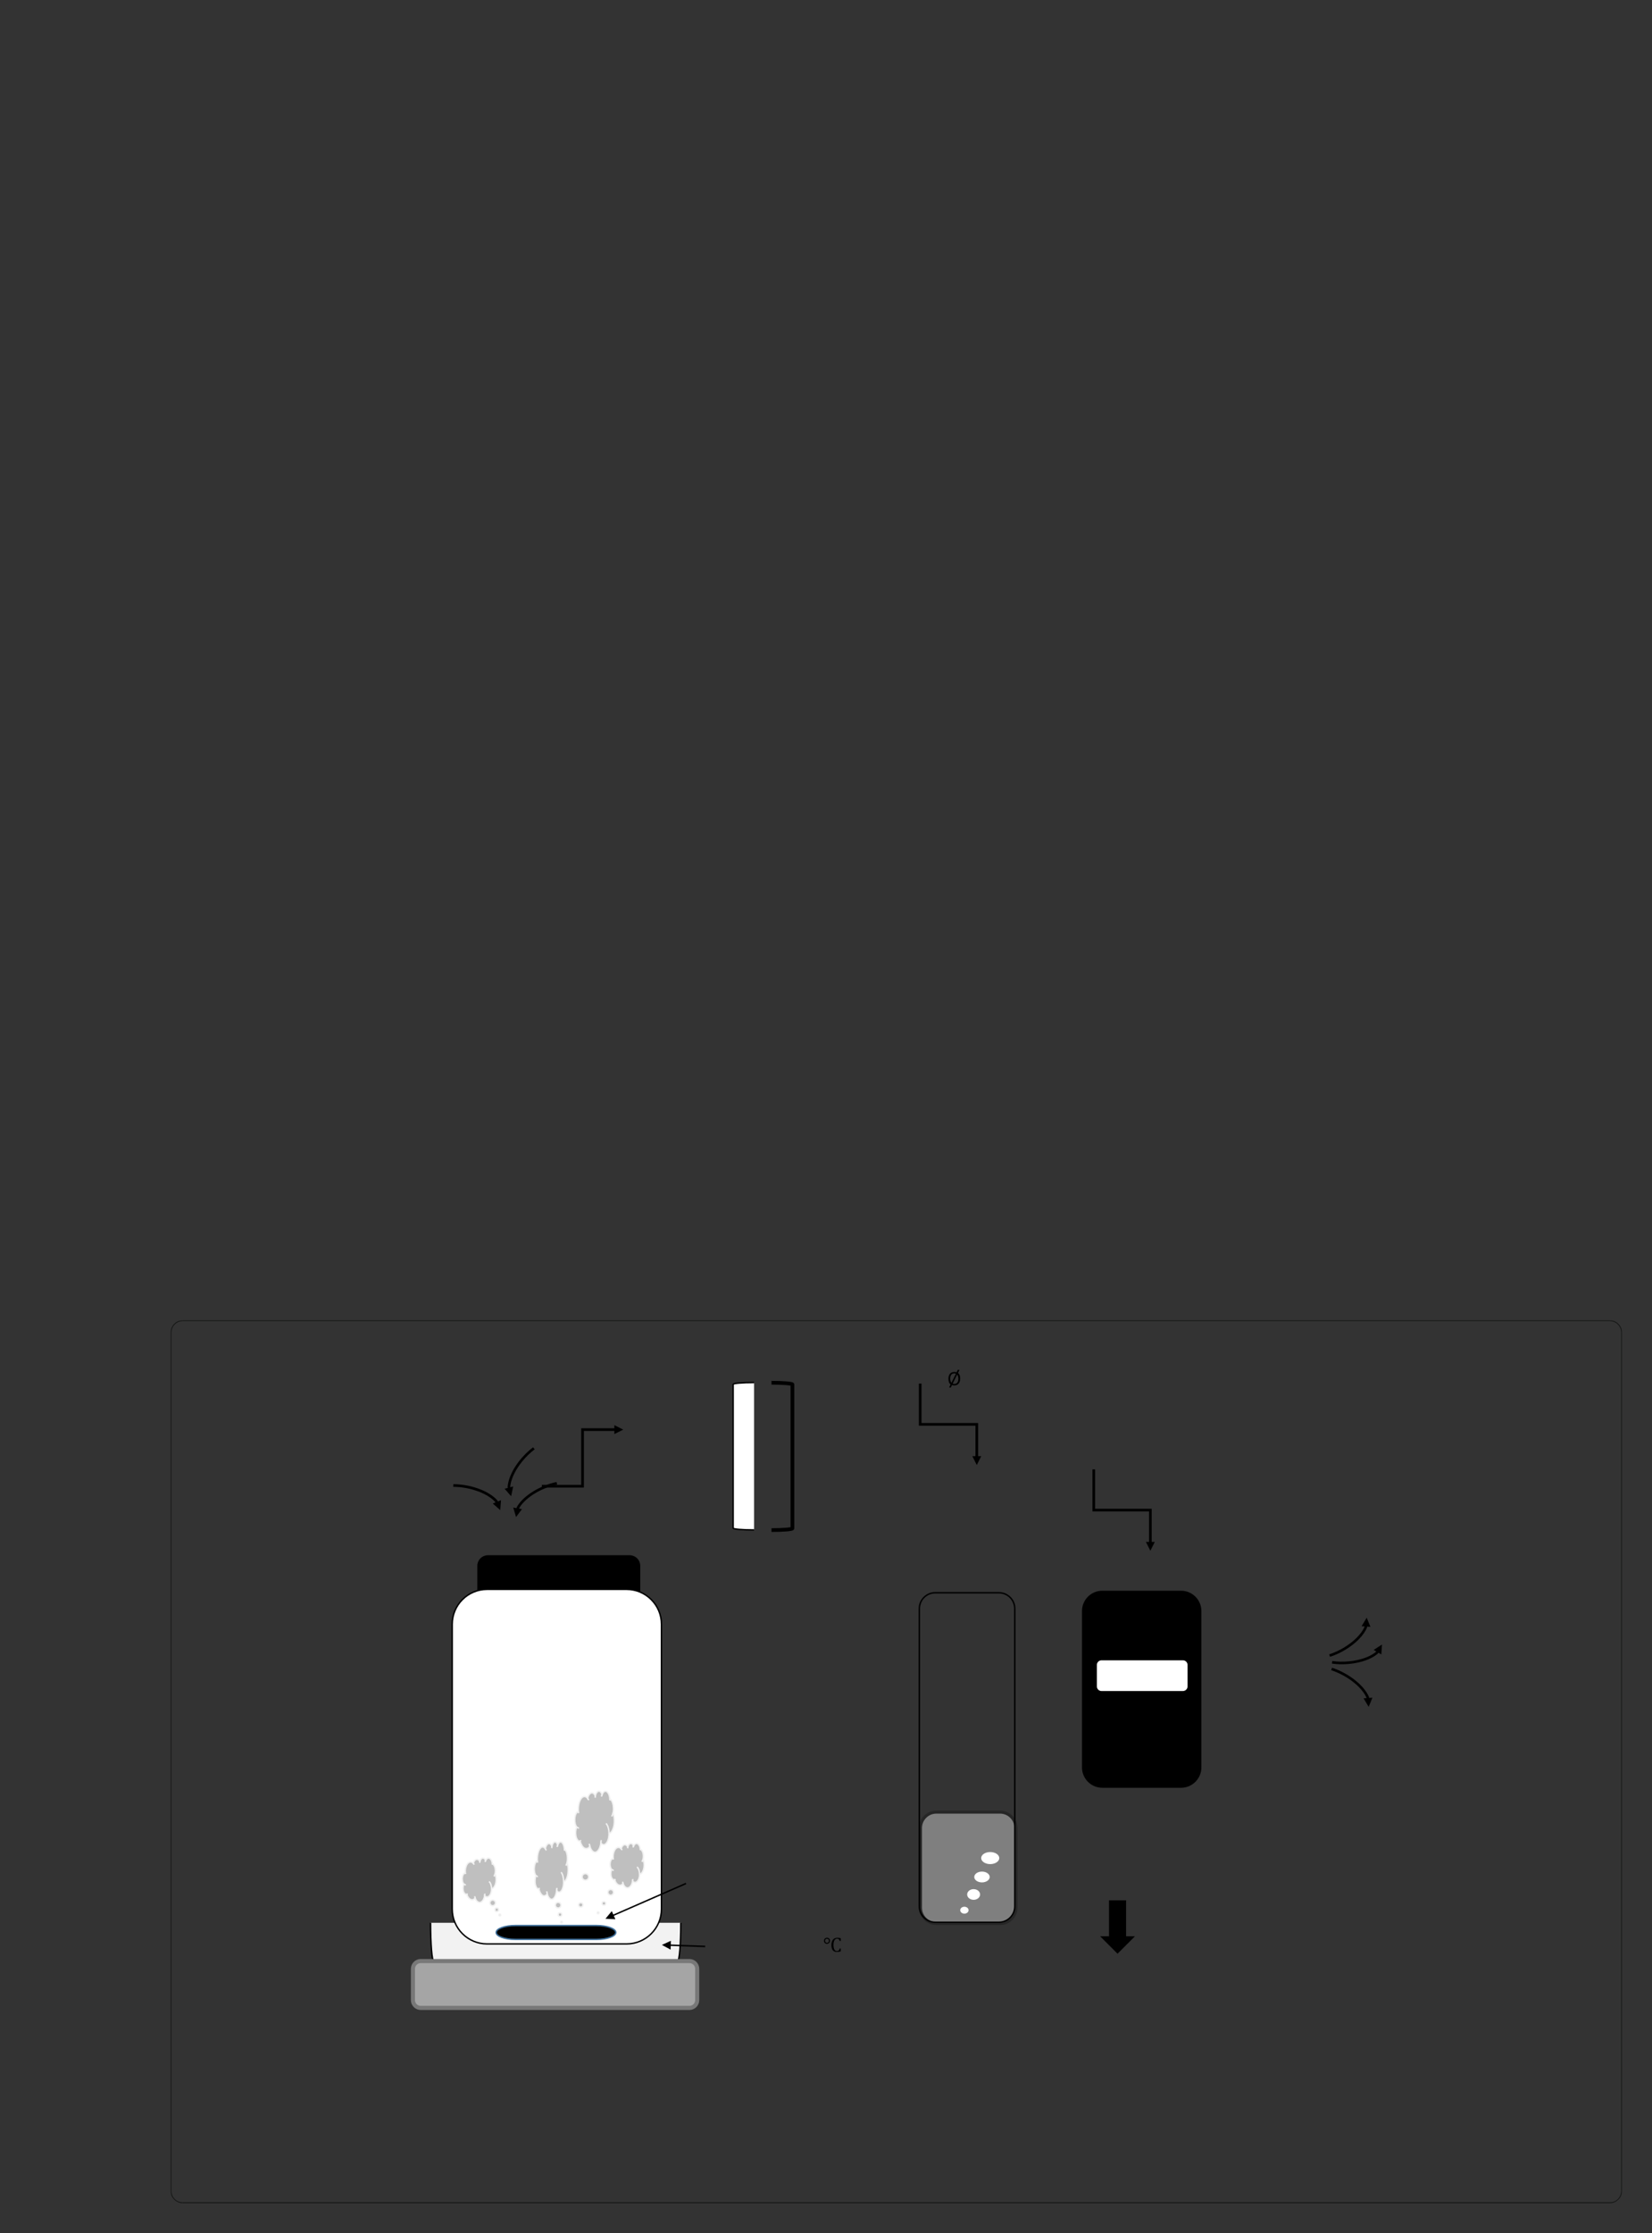 <?xml version="1.0" encoding="UTF-8"?>
<svg height="741.34" width="548.58" xmlns="http://www.w3.org/2000/svg">
 <rect width="100%" height="100%" fill="#333333" stroke="none"/>
 <g>
  <path style="fill:rgb(19,20,19);stroke:none;stroke-width:1.0;" d="M60.720 438.290 L534.560 438.290 L534.560 438.520 L60.720 438.520 "/>
  <path style="fill:rgb(19,20,19);stroke:none;stroke-width:0.25;" d="M534.560 438.290 L535.290 438.350 C536.850 438.520 538.330 440.060 538.530 441.580 L538.580 442.260 L538.350 442.260 L538.300 441.640 C538.080 440.170 536.700 438.800 535.240 438.580 L534.560 438.520 "/>
  <path style="fill:rgb(19,20,19);stroke:none;stroke-width:0.25;" d="M538.580 442.260 L538.580 727.310 L538.360 727.310 L538.360 442.260 "/>
  <path style="fill:rgb(19,20,19);stroke:none;stroke-width:0.25;" d="M538.580 727.310 L538.530 728.050 C538.330 729.610 536.780 731.050 535.290 731.280 L534.560 731.340 L534.560 731.050 L535.240 731.000 C536.790 730.800 538.010 729.490 538.300 727.990 L538.360 727.310 "/>
  <path style="fill:rgb(19,20,19);stroke:none;stroke-width:0.25;" d="M534.560 731.340 L60.720 731.340 L60.720 731.050 L534.560 731.050 "/>
  <path style="fill:rgb(19,20,19);stroke:none;stroke-width:0.25;" d="M60.720 731.340 L59.980 731.280 C58.490 731.050 56.940 729.610 56.750 728.050 L56.690 727.310 L56.920 727.310 L56.980 727.990 C57.270 729.490 58.490 730.800 60.040 731.000 L60.720 731.050 "/>
  <path style="fill:rgb(19,20,19);stroke:none;stroke-width:0.25;" d="M56.690 727.310 L56.690 442.260 L56.920 442.260 L56.920 727.310 "/>
  <path style="fill:rgb(19,20,19);stroke:none;stroke-width:0.25;" d="M56.690 442.260 L56.750 441.580 C56.940 440.060 58.420 438.520 59.980 438.350 L60.720 438.290 L60.720 438.520 L60.040 438.580 C58.570 438.790 57.190 440.170 56.980 441.640 L56.920 442.260 "/>
  <path style="fill:rgb(127,127,127);stroke:none;stroke-width:1.0;" d="M305.660 606.810 C305.660 603.890 308.030 601.530 310.940 601.530 L332.080 601.530 C335.000 601.530 337.370 603.890 337.370 606.810 L337.370 633.250 C337.370 636.170 335.000 638.530 332.080 638.530 L310.940 638.530 C308.030 638.530 305.660 636.170 305.660 633.250 L305.660 606.810 "/>
  <path style="fill:none;stroke:rgb(38,38,38);stroke-width:1.0;" d="M305.660 606.810 C305.660 603.890 308.030 601.530 310.940 601.530 L332.080 601.530 C335.000 601.530 337.370 603.890 337.370 606.810 L337.370 633.250 C337.370 636.170 335.000 638.530 332.080 638.530 L310.940 638.530 C308.030 638.530 305.660 636.170 305.660 633.250 L305.660 606.810 Z"/>
  <path style="fill:none;stroke:rgb(0,0,0);stroke-width:0.47;" d="M305.280 534.000 C305.280 531.080 307.650 528.710 310.560 528.710 L331.700 528.710 C334.620 528.710 336.980 531.080 336.980 534.000 L336.980 632.810 C336.980 635.720 334.620 638.090 331.700 638.090 L310.560 638.090 C307.650 638.090 305.280 635.720 305.280 632.810 L305.280 534.000 Z"/>
  <path style="fill:rgb(255,255,255);stroke:none;stroke-width:0.47;" d="M318.860 634.080 C318.860 633.450 319.480 632.940 320.250 632.940 C321.010 632.940 321.630 633.450 321.630 634.080 C321.630 634.720 321.010 635.230 320.250 635.230 C319.480 635.230 318.860 634.720 318.860 634.080 "/>
  <path style="fill:rgb(255,255,255);stroke:none;stroke-width:0.47;" d="M325.820 616.790 C325.820 615.680 327.160 614.780 328.820 614.780 C330.480 614.780 331.830 615.680 331.830 616.790 C331.830 617.890 330.480 618.790 328.820 618.790 C327.160 618.790 325.820 617.890 325.820 616.790 "/>
  <path style="fill:rgb(255,255,255);stroke:none;stroke-width:0.47;" d="M321.160 628.870 C321.160 627.890 322.120 627.100 323.310 627.100 C324.500 627.100 325.460 627.890 325.460 628.870 C325.460 629.850 324.500 630.640 323.310 630.640 C322.120 630.640 321.160 629.850 321.160 628.870 "/>
  <path style="fill:rgb(0,0,0);stroke:none;stroke-width:0.47;" d="M158.740 519.760 C158.740 517.950 160.210 516.490 162.010 516.490 L209.100 516.490 C210.910 516.490 212.370 517.950 212.370 519.760 L212.370 532.840 C212.370 534.650 210.910 536.110 209.100 536.110 L162.010 536.110 C160.210 536.110 158.740 534.650 158.740 532.840 L158.740 519.760 "/>
  <path style="fill:none;stroke:rgb(0,0,0);stroke-width:0.47;" d="M158.740 519.760 C158.740 517.950 160.210 516.490 162.010 516.490 L209.100 516.490 C210.910 516.490 212.370 517.950 212.370 519.760 L212.370 532.840 C212.370 534.650 210.910 536.110 209.100 536.110 L162.010 536.110 C160.210 536.110 158.740 534.650 158.740 532.840 L158.740 519.760 Z"/>
  <path style="fill:rgb(242,242,242);stroke:none;stroke-width:0.47;" d="M226.070 638.270 C226.070 645.300 225.600 651.000 225.010 651.000 L144.040 651.000 C143.450 651.000 142.980 645.300 142.980 638.270 L226.070 638.270 "/>
  <path style="fill:none;stroke:rgb(0,0,0);stroke-width:0.47;" d="M226.070 638.270 C226.070 645.300 225.600 651.000 225.010 651.000 L144.040 651.000 C143.450 651.000 142.980 645.300 142.980 638.270 "/>
  <path style="fill:rgb(165,165,165);stroke:none;stroke-width:1.36;" d="M137.120 653.560 C137.120 652.130 138.280 650.970 139.710 650.970 L228.930 650.970 C230.370 650.970 231.520 652.130 231.520 653.560 L231.520 663.930 C231.520 665.370 230.370 666.530 228.930 666.530 L139.710 666.530 C138.280 666.530 137.120 665.370 137.120 663.930 L137.120 653.560 "/>
  <path style="fill:none;stroke:rgb(120,120,120);stroke-width:1.36;" d="M137.120 653.560 C137.120 652.130 138.280 650.970 139.710 650.970 L228.930 650.970 C230.370 650.970 231.520 652.130 231.520 653.560 L231.520 663.930 C231.520 665.370 230.370 666.530 228.930 666.530 L139.710 666.530 C138.280 666.530 137.120 665.370 137.120 663.930 L137.120 653.560 Z"/>
  <path style="fill:rgb(255,255,255);stroke:none;stroke-width:0.47;" d="M250.410 507.850 C246.570 507.850 243.460 507.590 243.460 507.270 L243.460 459.520 C243.460 459.200 246.570 458.940 250.410 458.940 L250.410 507.850 "/>
  <path style="fill:none;stroke:rgb(0,0,0);stroke-width:0.47;" d="M250.410 507.850 C246.570 507.850 243.460 507.590 243.460 507.270 L243.460 459.520 C243.460 459.200 246.570 458.940 250.410 458.940 "/>
  <path style="fill:none;stroke:rgb(0,0,0);stroke-width:1.24;" d="M256.190 507.910 C260.030 507.910 263.140 507.650 263.140 507.330 L263.140 459.580 C263.140 459.260 260.030 459.000 256.190 459.000 "/>
  <path style="fill:rgb(255,255,255);stroke:none;stroke-width:0.47;" d="M150.170 539.170 C150.170 532.780 155.350 527.590 161.750 527.590 L208.070 527.590 C214.460 527.590 219.650 532.780 219.650 539.170 L219.650 633.700 C219.650 640.100 214.460 645.280 208.070 645.280 L161.750 645.280 C155.350 645.280 150.170 640.100 150.170 633.700 L150.170 539.170 "/>
  <path style="fill:none;stroke:rgb(0,0,0);stroke-width:0.47;" d="M150.170 539.170 C150.170 532.780 155.350 527.590 161.750 527.590 L208.070 527.590 C214.460 527.590 219.650 532.780 219.650 539.170 L219.650 633.700 C219.650 640.100 214.460 645.280 208.070 645.280 L161.750 645.280 C155.350 645.280 150.170 640.100 150.170 633.700 L150.170 539.170 Z"/>
  <path style="fill:rgb(191,191,191);stroke:none;stroke-width:0.47;" d="M203.610 616.800 C203.480 615.080 204.160 613.500 205.120 613.270 C205.520 613.170 205.910 613.320 206.260 613.670 C206.620 612.460 207.470 612.000 208.150 612.640 C208.270 612.760 208.370 612.900 208.470 613.070 C208.750 612.060 209.440 611.660 210.010 612.160 C210.160 612.290 210.300 612.500 210.400 612.740 C210.860 611.790 211.660 611.680 212.190 612.480 C212.420 612.820 212.570 613.290 212.630 613.800 C213.370 614.160 213.810 615.520 213.600 616.840 C213.590 616.960 213.570 617.060 213.540 617.170 C214.140 618.550 213.990 620.520 213.220 621.580 C212.980 621.910 212.690 622.120 212.390 622.200 C212.380 623.680 211.690 624.870 210.860 624.860 C210.580 624.860 210.300 624.720 210.070 624.450 C209.780 626.110 208.800 627.050 207.860 626.550 C207.470 626.340 207.130 625.890 206.910 625.290 C205.950 626.310 204.710 625.760 204.130 624.060 C204.120 624.040 204.120 624.020 204.110 623.990 C203.480 624.130 202.920 623.330 202.840 622.230 C202.810 621.640 202.910 621.050 203.140 620.610 C202.600 620.040 202.420 618.800 202.740 617.830 C202.920 617.280 203.240 616.910 203.600 616.840 L203.610 616.800 "/>
  <path style="fill:rgb(191,191,191);stroke:none;stroke-width:0.47;" d="M198.930 634.970 C198.930 635.140 198.780 635.280 198.610 635.280 C198.430 635.280 198.300 635.140 198.300 634.970 C198.300 634.790 198.430 634.650 198.610 634.650 C198.780 634.650 198.930 634.790 198.930 634.970 "/>
  <path style="fill:rgb(191,191,191);stroke:none;stroke-width:0.47;" d="M201.170 631.830 C201.170 632.180 200.880 632.460 200.540 632.460 C200.190 632.460 199.910 632.180 199.910 631.830 C199.910 631.480 200.190 631.200 200.540 631.200 C200.880 631.200 201.170 631.480 201.170 631.830 "/>
  <path style="fill:rgb(191,191,191);stroke:none;stroke-width:0.47;" d="M203.730 628.160 C203.730 628.680 203.310 629.100 202.790 629.100 C202.270 629.100 201.850 628.680 201.850 628.160 C201.850 627.640 202.270 627.210 202.790 627.210 C203.310 627.210 203.730 627.640 203.730 628.160 "/>
  <path style="fill:none;stroke:rgb(242,242,242);stroke-width:0.47;" d="M203.610 616.800 C203.480 615.080 204.160 613.500 205.120 613.270 C205.520 613.170 205.910 613.320 206.260 613.670 C206.620 612.460 207.470 612.000 208.150 612.640 C208.270 612.760 208.370 612.900 208.470 613.070 C208.750 612.060 209.440 611.660 210.010 612.160 C210.160 612.290 210.300 612.500 210.400 612.740 C210.860 611.790 211.660 611.680 212.190 612.480 C212.420 612.820 212.570 613.290 212.630 613.800 C213.370 614.160 213.810 615.520 213.600 616.840 C213.590 616.960 213.570 617.060 213.540 617.170 C214.140 618.550 213.990 620.520 213.220 621.580 C212.980 621.910 212.690 622.120 212.390 622.200 C212.380 623.680 211.690 624.870 210.860 624.860 C210.580 624.860 210.300 624.720 210.070 624.450 C209.780 626.110 208.800 627.050 207.860 626.550 C207.470 626.340 207.130 625.890 206.910 625.290 C205.950 626.310 204.710 625.760 204.130 624.060 C204.120 624.040 204.120 624.020 204.110 623.990 C203.480 624.130 202.920 623.330 202.840 622.230 C202.810 621.640 202.910 621.050 203.140 620.610 C202.600 620.040 202.420 618.800 202.740 617.830 C202.920 617.280 203.240 616.910 203.600 616.840 L203.610 616.800 Z"/>
  <path style="fill:none;stroke:rgb(242,242,242);stroke-width:0.47;" d="M198.930 634.970 C198.930 635.140 198.780 635.280 198.610 635.280 C198.430 635.280 198.300 635.140 198.300 634.970 C198.300 634.790 198.430 634.650 198.610 634.650 C198.780 634.650 198.930 634.790 198.930 634.970 Z"/>
  <path style="fill:none;stroke:rgb(242,242,242);stroke-width:0.47;" d="M201.170 631.830 C201.170 632.180 200.880 632.460 200.540 632.460 C200.190 632.460 199.910 632.180 199.910 631.830 C199.910 631.480 200.190 631.200 200.540 631.200 C200.880 631.200 201.170 631.480 201.170 631.830 Z"/>
  <path style="fill:none;stroke:rgb(242,242,242);stroke-width:0.47;" d="M203.730 628.160 C203.730 628.680 203.310 629.100 202.790 629.100 C202.270 629.100 201.850 628.680 201.850 628.160 C201.850 627.640 202.270 627.210 202.790 627.210 C203.310 627.210 203.730 627.640 203.730 628.160 Z"/>
  <path style="fill:none;stroke:rgb(242,242,242);stroke-width:0.47;" d="M203.820 620.820 C203.590 620.850 203.350 620.760 203.150 620.550 "/>
  <path style="fill:none;stroke:rgb(242,242,242);stroke-width:0.47;" d="M204.400 623.800 C204.310 623.870 204.210 623.910 204.110 623.930 "/>
  <path style="fill:none;stroke:rgb(242,242,242);stroke-width:0.47;" d="M206.900 625.230 C206.840 625.040 206.780 624.840 206.730 624.640 "/>
  <path style="fill:none;stroke:rgb(242,242,242);stroke-width:0.47;" d="M210.140 623.750 C210.130 623.970 210.110 624.190 210.070 624.400 "/>
  <path style="fill:none;stroke:rgb(242,242,242);stroke-width:0.47;" d="M211.530 619.720 C212.050 620.180 212.380 621.120 212.380 622.160 "/>
  <path style="fill:none;stroke:rgb(242,242,242);stroke-width:0.47;" d="M213.540 617.130 C213.450 617.490 213.320 617.800 213.160 618.050 "/>
  <path style="fill:none;stroke:rgb(242,242,242);stroke-width:0.47;" d="M212.630 613.750 C212.640 613.890 212.650 614.030 212.650 614.180 "/>
  <path style="fill:none;stroke:rgb(242,242,242);stroke-width:0.47;" d="M210.210 613.240 C210.250 613.050 210.320 612.860 210.400 612.700 "/>
  <path style="fill:none;stroke:rgb(242,242,242);stroke-width:0.47;" d="M208.390 613.510 C208.410 613.340 208.440 613.180 208.480 613.030 "/>
  <path style="fill:none;stroke:rgb(242,242,242);stroke-width:0.47;" d="M206.260 613.670 C206.380 613.800 206.490 613.950 206.600 614.130 "/>
  <path style="fill:none;stroke:rgb(242,242,242);stroke-width:0.47;" d="M203.670 617.280 C203.650 617.120 203.630 616.960 203.610 616.800 "/>
  <path style="fill:rgb(191,191,191);stroke:none;stroke-width:0.47;" d="M178.440 617.700 C178.310 615.480 178.990 613.440 179.950 613.140 C180.340 613.020 180.730 613.200 181.070 613.660 C181.430 612.100 182.280 611.500 182.950 612.330 C183.070 612.480 183.180 612.660 183.270 612.880 C183.560 611.580 184.240 611.060 184.800 611.700 C184.960 611.880 185.090 612.140 185.200 612.460 C185.650 611.230 186.450 611.090 186.980 612.120 C187.210 612.560 187.350 613.160 187.410 613.820 C188.150 614.290 188.590 616.050 188.390 617.760 C188.370 617.900 188.350 618.040 188.320 618.180 C188.920 619.960 188.770 622.510 188.000 623.870 C187.760 624.300 187.470 624.580 187.170 624.680 C187.160 626.590 186.490 628.130 185.650 628.110 C185.370 628.110 185.100 627.930 184.860 627.590 C184.580 629.730 183.600 630.950 182.670 630.300 C182.280 630.020 181.940 629.450 181.720 628.670 C180.770 629.990 179.530 629.280 178.960 627.080 C178.950 627.050 178.940 627.020 178.940 626.990 C178.310 627.170 177.750 626.140 177.670 624.710 C177.640 623.950 177.750 623.180 177.970 622.620 C177.430 621.890 177.250 620.290 177.570 619.040 C177.750 618.320 178.070 617.840 178.430 617.760 L178.440 617.700 "/>
  <path style="fill:rgb(191,191,191);stroke:none;stroke-width:0.47;" d="M186.790 638.070 C186.790 638.240 186.660 638.380 186.480 638.380 C186.310 638.380 186.170 638.240 186.170 638.070 C186.170 637.900 186.310 637.750 186.480 637.750 C186.660 637.750 186.790 637.900 186.790 638.070 "/>
  <path style="fill:rgb(191,191,191);stroke:none;stroke-width:0.47;" d="M186.600 635.550 C186.600 635.900 186.320 636.180 185.980 636.180 C185.640 636.180 185.360 635.900 185.360 635.550 C185.360 635.200 185.640 634.920 185.980 634.920 C186.320 634.920 186.600 635.200 186.600 635.550 "/>
  <path style="fill:rgb(191,191,191);stroke:none;stroke-width:0.47;" d="M186.290 632.420 C186.290 632.940 185.870 633.360 185.360 633.360 C184.840 633.360 184.420 632.940 184.420 632.420 C184.420 631.900 184.840 631.480 185.360 631.480 C185.870 631.480 186.290 631.900 186.290 632.420 "/>
  <path style="fill:none;stroke:rgb(242,242,242);stroke-width:0.47;" d="M178.440 617.700 C178.310 615.480 178.990 613.440 179.950 613.140 C180.340 613.020 180.730 613.200 181.070 613.660 C181.430 612.100 182.280 611.500 182.950 612.330 C183.070 612.480 183.180 612.660 183.270 612.880 C183.560 611.580 184.240 611.060 184.800 611.700 C184.960 611.880 185.090 612.140 185.200 612.460 C185.650 611.230 186.450 611.090 186.980 612.120 C187.210 612.560 187.350 613.160 187.410 613.820 C188.150 614.290 188.590 616.050 188.390 617.760 C188.370 617.900 188.350 618.040 188.320 618.180 C188.920 619.960 188.770 622.510 188.000 623.870 C187.760 624.300 187.470 624.580 187.170 624.680 C187.160 626.590 186.490 628.130 185.650 628.110 C185.370 628.110 185.100 627.930 184.860 627.590 C184.580 629.730 183.600 630.950 182.670 630.300 C182.280 630.020 181.940 629.450 181.720 628.670 C180.770 629.990 179.530 629.280 178.960 627.080 C178.950 627.050 178.940 627.020 178.940 626.990 C178.310 627.170 177.750 626.140 177.670 624.710 C177.640 623.950 177.750 623.180 177.970 622.620 C177.430 621.890 177.250 620.290 177.570 619.040 C177.750 618.320 178.070 617.840 178.430 617.760 L178.440 617.700 Z"/>
  <path style="fill:none;stroke:rgb(242,242,242);stroke-width:0.47;" d="M186.790 638.070 C186.790 638.240 186.660 638.380 186.480 638.380 C186.310 638.380 186.170 638.240 186.170 638.070 C186.170 637.900 186.310 637.750 186.480 637.750 C186.660 637.750 186.790 637.900 186.790 638.070 Z"/>
  <path style="fill:none;stroke:rgb(242,242,242);stroke-width:0.47;" d="M186.600 635.550 C186.600 635.900 186.320 636.180 185.980 636.180 C185.630 636.180 185.350 635.900 185.350 635.550 C185.350 635.200 185.630 634.920 185.980 634.920 C186.320 634.920 186.600 635.200 186.600 635.550 Z"/>
  <path style="fill:none;stroke:rgb(242,242,242);stroke-width:0.47;" d="M186.290 632.420 C186.290 632.940 185.870 633.360 185.350 633.360 C184.840 633.360 184.420 632.940 184.420 632.420 C184.420 631.900 184.840 631.480 185.350 631.480 C185.870 631.480 186.290 631.900 186.290 632.420 Z"/>
  <path style="fill:none;stroke:rgb(242,242,242);stroke-width:0.47;" d="M178.650 622.900 C178.420 622.940 178.190 622.820 177.990 622.550 "/>
  <path style="fill:none;stroke:rgb(242,242,242);stroke-width:0.47;" d="M179.230 626.740 C179.140 626.830 179.040 626.890 178.940 626.910 "/>
  <path style="fill:none;stroke:rgb(242,242,242);stroke-width:0.47;" d="M181.720 628.590 C181.650 628.350 181.590 628.090 181.540 627.820 "/>
  <path style="fill:none;stroke:rgb(242,242,242);stroke-width:0.47;" d="M184.930 626.680 C184.920 626.960 184.900 627.240 184.860 627.520 "/>
  <path style="fill:none;stroke:rgb(242,242,242);stroke-width:0.47;" d="M186.320 621.480 C186.840 622.070 187.170 623.290 187.160 624.630 "/>
  <path style="fill:none;stroke:rgb(242,242,242);stroke-width:0.47;" d="M188.320 618.130 C188.230 618.590 188.100 618.990 187.940 619.310 "/>
  <path style="fill:none;stroke:rgb(242,242,242);stroke-width:0.47;" d="M187.410 613.760 C187.420 613.940 187.430 614.130 187.430 614.310 "/>
  <path style="fill:none;stroke:rgb(242,242,242);stroke-width:0.47;" d="M185.000 613.110 C185.050 612.850 185.110 612.610 185.190 612.400 "/>
  <path style="fill:none;stroke:rgb(242,242,242);stroke-width:0.47;" d="M183.190 613.440 C183.210 613.230 183.240 613.030 183.290 612.830 "/>
  <path style="fill:none;stroke:rgb(242,242,242);stroke-width:0.47;" d="M181.070 613.650 C181.190 613.820 181.310 614.020 181.410 614.250 "/>
  <path style="fill:none;stroke:rgb(242,242,242);stroke-width:0.47;" d="M178.500 618.330 C178.470 618.120 178.450 617.910 178.440 617.700 "/>
  <path style="fill:rgb(191,191,191);stroke:none;stroke-width:0.47;" d="M154.520 621.630 C154.380 619.920 155.060 618.330 156.020 618.100 C156.410 618.010 156.810 618.150 157.150 618.500 C157.510 617.290 158.350 616.840 159.030 617.480 C159.150 617.590 159.250 617.730 159.350 617.900 C159.630 616.900 160.310 616.490 160.880 616.990 C161.030 617.130 161.170 617.330 161.270 617.570 C161.720 616.630 162.520 616.510 163.060 617.310 C163.280 617.650 163.430 618.120 163.480 618.630 C164.220 618.990 164.660 620.350 164.460 621.670 C164.440 621.790 164.420 621.900 164.400 622.000 C164.990 623.380 164.840 625.350 164.070 626.410 C163.830 626.740 163.550 626.950 163.240 627.030 C163.240 628.510 162.560 629.700 161.730 629.690 C161.450 629.690 161.180 629.550 160.940 629.280 C160.660 630.950 159.680 631.890 158.750 631.380 C158.360 631.170 158.020 630.730 157.790 630.120 C156.840 631.140 155.610 630.590 155.030 628.890 C155.030 628.870 155.020 628.850 155.010 628.830 C154.390 628.960 153.820 628.160 153.750 627.060 C153.710 626.470 153.820 625.880 154.050 625.440 C153.510 624.880 153.330 623.630 153.640 622.670 C153.830 622.110 154.150 621.740 154.510 621.670 L154.520 621.630 "/>
  <path style="fill:rgb(191,191,191);stroke:none;stroke-width:0.47;" d="M166.290 635.680 C166.290 635.850 166.150 635.990 165.980 635.990 C165.810 635.990 165.670 635.850 165.670 635.680 C165.670 635.500 165.810 635.370 165.980 635.370 C166.150 635.370 166.290 635.500 166.290 635.680 "/>
  <path style="fill:rgb(191,191,191);stroke:none;stroke-width:0.47;" d="M165.580 633.940 C165.580 634.290 165.300 634.570 164.950 634.570 C164.610 634.570 164.330 634.290 164.330 633.940 C164.330 633.590 164.610 633.310 164.950 633.310 C165.300 633.310 165.580 633.590 165.580 633.940 "/>
  <path style="fill:rgb(191,191,191);stroke:none;stroke-width:0.47;" d="M164.540 631.660 C164.540 632.180 164.120 632.600 163.600 632.600 C163.090 632.600 162.670 632.180 162.670 631.660 C162.670 631.140 163.090 630.720 163.600 630.720 C164.120 630.720 164.540 631.140 164.540 631.660 "/>
  <path style="fill:none;stroke:rgb(242,242,242);stroke-width:0.47;" d="M154.520 621.630 C154.380 619.920 155.060 618.330 156.020 618.100 C156.410 618.010 156.810 618.150 157.150 618.500 C157.510 617.290 158.350 616.840 159.030 617.480 C159.150 617.590 159.250 617.730 159.350 617.900 C159.630 616.900 160.310 616.490 160.880 616.990 C161.030 617.130 161.170 617.330 161.270 617.570 C161.720 616.630 162.520 616.510 163.060 617.310 C163.280 617.650 163.430 618.120 163.480 618.630 C164.220 618.990 164.660 620.350 164.460 621.670 C164.440 621.790 164.420 621.900 164.400 622.000 C164.990 623.380 164.840 625.350 164.070 626.410 C163.830 626.740 163.550 626.950 163.240 627.030 C163.240 628.510 162.560 629.700 161.730 629.690 C161.450 629.690 161.180 629.550 160.940 629.280 C160.660 630.950 159.680 631.890 158.750 631.380 C158.360 631.170 158.020 630.730 157.790 630.120 C156.840 631.140 155.610 630.590 155.030 628.890 C155.030 628.870 155.020 628.850 155.010 628.830 C154.390 628.960 153.820 628.160 153.750 627.060 C153.710 626.470 153.820 625.880 154.050 625.440 C153.510 624.880 153.330 623.630 153.640 622.670 C153.830 622.110 154.150 621.740 154.510 621.670 L154.520 621.630 Z"/>
  <path style="fill:none;stroke:rgb(242,242,242);stroke-width:0.47;" d="M166.290 635.680 C166.290 635.850 166.150 635.990 165.980 635.990 C165.810 635.990 165.670 635.850 165.670 635.680 C165.670 635.500 165.810 635.370 165.980 635.370 C166.150 635.370 166.290 635.500 166.290 635.680 Z"/>
  <path style="fill:none;stroke:rgb(242,242,242);stroke-width:0.47;" d="M165.580 633.940 C165.580 634.290 165.300 634.570 164.950 634.570 C164.610 634.570 164.330 634.290 164.330 633.940 C164.330 633.590 164.610 633.310 164.950 633.310 C165.300 633.310 165.580 633.590 165.580 633.940 Z"/>
  <path style="fill:none;stroke:rgb(242,242,242);stroke-width:0.47;" d="M164.540 631.660 C164.540 632.180 164.120 632.600 163.600 632.600 C163.090 632.600 162.670 632.180 162.670 631.660 C162.670 631.140 163.090 630.720 163.600 630.720 C164.120 630.720 164.540 631.140 164.540 631.660 Z"/>
  <path style="fill:none;stroke:rgb(242,242,242);stroke-width:0.47;" d="M154.720 625.660 C154.490 625.690 154.260 625.590 154.060 625.380 "/>
  <path style="fill:none;stroke:rgb(242,242,242);stroke-width:0.47;" d="M155.300 628.630 C155.210 628.700 155.120 628.740 155.020 628.760 "/>
  <path style="fill:none;stroke:rgb(242,242,242);stroke-width:0.47;" d="M157.790 630.060 C157.720 629.880 157.660 629.680 157.620 629.470 "/>
  <path style="fill:none;stroke:rgb(242,242,242);stroke-width:0.47;" d="M161.010 628.580 C161.000 628.800 160.980 629.020 160.940 629.230 "/>
  <path style="fill:none;stroke:rgb(242,242,242);stroke-width:0.47;" d="M162.390 624.560 C162.910 625.010 163.240 625.960 163.240 626.990 "/>
  <path style="fill:none;stroke:rgb(242,242,242);stroke-width:0.47;" d="M164.390 621.970 C164.310 622.320 164.180 622.630 164.010 622.880 "/>
  <path style="fill:none;stroke:rgb(242,242,242);stroke-width:0.47;" d="M163.480 618.580 C163.500 618.720 163.510 618.870 163.500 619.010 "/>
  <path style="fill:none;stroke:rgb(242,242,242);stroke-width:0.47;" d="M161.080 618.070 C161.120 617.880 161.190 617.690 161.270 617.530 "/>
  <path style="fill:none;stroke:rgb(242,242,242);stroke-width:0.47;" d="M159.270 618.340 C159.290 618.170 159.320 618.020 159.360 617.860 "/>
  <path style="fill:none;stroke:rgb(242,242,242);stroke-width:0.47;" d="M157.150 618.500 C157.270 618.630 157.380 618.780 157.480 618.960 "/>
  <path style="fill:none;stroke:rgb(242,242,242);stroke-width:0.47;" d="M154.570 622.110 C154.550 621.950 154.530 621.790 154.510 621.630 "/>
  <path style="fill:rgb(191,191,191);stroke:none;stroke-width:0.47;" d="M192.050 601.260 C191.890 598.900 192.680 596.720 193.810 596.400 C194.260 596.270 194.730 596.470 195.130 596.950 C195.540 595.290 196.530 594.660 197.320 595.540 C197.450 595.700 197.580 595.890 197.690 596.120 C198.020 594.740 198.820 594.180 199.480 594.870 C199.660 595.060 199.820 595.340 199.940 595.680 C200.460 594.370 201.400 594.210 202.020 595.320 C202.280 595.780 202.460 596.420 202.520 597.130 C203.390 597.620 203.890 599.500 203.660 601.320 C203.640 601.470 203.610 601.620 203.580 601.770 C204.280 603.660 204.110 606.380 203.200 607.840 C202.920 608.290 202.590 608.580 202.240 608.690 C202.230 610.720 201.440 612.360 200.470 612.350 C200.140 612.340 199.820 612.150 199.550 611.790 C199.220 614.070 198.070 615.360 196.990 614.670 C196.530 614.380 196.140 613.770 195.880 612.940 C194.770 614.350 193.320 613.590 192.650 611.240 C192.640 611.210 192.630 611.190 192.630 611.150 C191.900 611.340 191.240 610.250 191.160 608.720 C191.110 607.910 191.240 607.100 191.510 606.500 C190.880 605.720 190.670 604.010 191.030 602.680 C191.250 601.920 191.620 601.410 192.040 601.320 L192.050 601.260 "/>
  <path style="fill:rgb(191,191,191);stroke:none;stroke-width:0.47;" d="M191.800 640.900 C191.800 641.100 191.640 641.270 191.440 641.270 C191.240 641.270 191.070 641.100 191.070 640.900 C191.070 640.700 191.240 640.540 191.440 640.540 C191.640 640.540 191.800 640.700 191.800 640.900 "/>
  <path style="fill:rgb(191,191,191);stroke:none;stroke-width:0.47;" d="M193.590 632.330 C193.590 632.740 193.260 633.060 192.860 633.060 C192.450 633.060 192.120 632.740 192.120 632.330 C192.120 631.930 192.450 631.600 192.860 631.600 C193.260 631.600 193.590 631.930 193.590 632.330 "/>
  <path style="fill:rgb(191,191,191);stroke:none;stroke-width:0.47;" d="M195.490 623.040 C195.490 623.640 195.000 624.140 194.390 624.140 C193.790 624.140 193.300 623.640 193.300 623.040 C193.300 622.440 193.790 621.950 194.390 621.950 C195.000 621.950 195.490 622.440 195.490 623.040 "/>
  <path style="fill:none;stroke:rgb(242,242,242);stroke-width:0.47;" d="M192.050 601.260 C191.890 598.900 192.680 596.720 193.810 596.400 C194.260 596.270 194.730 596.470 195.130 596.950 C195.540 595.290 196.530 594.660 197.320 595.540 C197.450 595.700 197.580 595.890 197.690 596.120 C198.020 594.740 198.820 594.180 199.480 594.870 C199.660 595.060 199.820 595.340 199.940 595.680 C200.460 594.370 201.400 594.210 202.020 595.320 C202.280 595.780 202.460 596.420 202.520 597.130 C203.390 597.620 203.890 599.500 203.660 601.320 C203.640 601.470 203.610 601.620 203.580 601.770 C204.280 603.660 204.110 606.380 203.200 607.840 C202.920 608.290 202.590 608.580 202.240 608.690 C202.230 610.720 201.440 612.360 200.470 612.350 C200.140 612.340 199.820 612.150 199.550 611.790 C199.220 614.070 198.070 615.360 196.990 614.670 C196.530 614.380 196.140 613.770 195.880 612.940 C194.770 614.350 193.320 613.590 192.650 611.240 C192.640 611.210 192.630 611.190 192.630 611.150 C191.900 611.340 191.240 610.250 191.160 608.720 C191.110 607.910 191.240 607.100 191.510 606.500 C190.880 605.720 190.670 604.010 191.030 602.680 C191.250 601.920 191.620 601.410 192.040 601.320 L192.050 601.260 Z"/>
  <path style="fill:none;stroke:rgb(242,242,242);stroke-width:0.47;" d="M191.800 640.900 C191.800 641.100 191.640 641.270 191.440 641.270 C191.240 641.270 191.070 641.100 191.070 640.900 C191.070 640.700 191.240 640.540 191.440 640.540 C191.640 640.540 191.800 640.700 191.800 640.900 Z"/>
  <path style="fill:none;stroke:rgb(242,242,242);stroke-width:0.47;" d="M193.590 632.330 C193.590 632.740 193.260 633.060 192.860 633.060 C192.450 633.060 192.120 632.740 192.120 632.330 C192.120 631.930 192.450 631.600 192.860 631.600 C193.260 631.600 193.590 631.930 193.590 632.330 Z"/>
  <path style="fill:none;stroke:rgb(242,242,242);stroke-width:0.47;" d="M195.490 623.040 C195.490 623.640 195.000 624.140 194.390 624.140 C193.790 624.140 193.300 623.640 193.300 623.040 C193.300 622.440 193.790 621.950 194.390 621.950 C195.000 621.950 195.490 622.440 195.490 623.040 Z"/>
  <path style="fill:none;stroke:rgb(242,242,242);stroke-width:0.47;" d="M192.290 606.790 C192.020 606.840 191.750 606.710 191.520 606.420 "/>
  <path style="fill:none;stroke:rgb(242,242,242);stroke-width:0.47;" d="M192.970 610.890 C192.860 610.980 192.750 611.040 192.630 611.070 "/>
  <path style="fill:none;stroke:rgb(242,242,242);stroke-width:0.47;" d="M195.880 612.850 C195.790 612.600 195.720 612.320 195.670 612.040 "/>
  <path style="fill:none;stroke:rgb(242,242,242);stroke-width:0.47;" d="M199.630 610.820 C199.620 611.130 199.590 611.430 199.550 611.720 "/>
  <path style="fill:none;stroke:rgb(242,242,242);stroke-width:0.47;" d="M201.240 605.280 C201.850 605.910 202.240 607.210 202.240 608.630 "/>
  <path style="fill:none;stroke:rgb(242,242,242);stroke-width:0.47;" d="M203.580 601.720 C203.480 602.200 203.330 602.630 203.130 602.970 "/>
  <path style="fill:none;stroke:rgb(242,242,242);stroke-width:0.47;" d="M202.520 597.060 C202.530 597.250 202.540 597.450 202.540 597.650 "/>
  <path style="fill:none;stroke:rgb(242,242,242);stroke-width:0.47;" d="M199.710 596.370 C199.760 596.090 199.840 595.840 199.930 595.610 "/>
  <path style="fill:none;stroke:rgb(242,242,242);stroke-width:0.47;" d="M197.600 596.730 C197.620 596.500 197.660 596.280 197.710 596.070 "/>
  <path style="fill:none;stroke:rgb(242,242,242);stroke-width:0.47;" d="M195.120 596.950 C195.260 597.120 195.390 597.340 195.520 597.580 "/>
  <path style="fill:none;stroke:rgb(242,242,242);stroke-width:0.47;" d="M192.120 601.920 C192.080 601.700 192.060 601.480 192.050 601.260 "/>
  <path style="fill:rgb(0,0,0);stroke:none;stroke-width:0.47;" d="M171.150 639.180 L198.090 639.180 C201.610 639.180 204.480 640.210 204.480 641.480 C204.480 642.750 201.610 643.780 198.090 643.780 L171.150 643.780 C167.620 643.780 164.760 642.750 164.760 641.480 C164.760 640.210 167.620 639.180 171.150 639.180 "/>
  <path style="fill:none;stroke:rgb(65,113,156);stroke-width:0.47;" d="M171.150 639.180 L198.090 639.180 C201.610 639.180 204.480 640.210 204.480 641.480 C204.480 642.750 201.610 643.780 198.090 643.780 L171.150 643.780 C167.620 643.780 164.760 642.750 164.760 641.480 C164.760 640.210 167.620 639.180 171.150 639.180 Z"/>
  <path style="fill:rgb(0,0,0);stroke:none;stroke-width:0.47;" d="M234.160 646.360 L222.240 645.940 L222.260 645.450 L234.180 645.870 L234.160 646.360 ZM222.690 647.180 L219.800 645.610 L222.790 644.240 L222.690 647.180 "/>
  <path style="fill:rgb(0,0,0);stroke:none;stroke-width:0.47;" d="M227.710 624.990 L203.210 635.720 L203.400 636.160 L227.910 625.440 L227.710 624.990 ZM203.160 634.390 L201.060 636.920 L204.350 637.090 L203.160 634.390 "/>
  <path style="fill:rgb(0,0,0);stroke:none;stroke-width:0.47;" d="M150.530 492.680 L151.270 492.690 C155.760 492.810 161.970 494.530 165.140 498.020 L165.570 498.780 L164.800 499.220 L164.390 498.500 L164.450 498.580 L164.120 498.230 L164.140 498.250 L163.770 497.900 L163.780 497.910 L163.380 497.570 L163.400 497.580 L162.970 497.250 L162.980 497.260 L162.520 496.940 L162.540 496.950 L162.050 496.640 L162.070 496.650 L161.560 496.340 L161.570 496.350 L161.030 496.060 L161.050 496.060 L160.490 495.780 L160.500 495.790 L159.920 495.520 L159.940 495.530 L158.720 495.030 L158.740 495.040 L157.450 494.610 L157.480 494.620 L156.130 494.240 L156.160 494.250 L154.760 493.950 L154.790 493.960 L153.360 493.740 L153.380 493.740 L152.660 493.660 L152.680 493.660 L151.950 493.610 L151.960 493.610 L151.230 493.570 L151.240 493.570 L150.520 493.560 L150.530 492.680 ZM166.360 497.990 L166.120 501.270 L163.640 499.110 L166.360 497.990 "/>
  <path style="fill:rgb(0,0,0);stroke:none;stroke-width:0.47;" d="M177.010 480.430 L175.860 481.360 C172.550 484.200 169.010 488.930 168.570 493.470 L168.680 494.350 L169.540 494.230 L169.430 493.410 L169.430 493.520 L169.490 493.030 L169.480 493.060 L169.570 492.550 L169.560 492.570 L169.680 492.060 L169.670 492.080 L169.820 491.560 L169.810 491.580 L169.990 491.040 L169.980 491.060 L170.180 490.510 L170.170 490.530 L170.400 489.970 L170.390 489.990 L170.640 489.440 L170.640 489.450 L170.920 488.890 L170.910 488.900 L171.210 488.340 L171.210 488.350 L171.530 487.780 L171.530 487.800 L171.880 487.230 L171.870 487.240 L172.240 486.680 L172.240 486.690 L172.630 486.130 L172.620 486.150 L173.470 485.040 L173.460 485.060 L174.390 483.980 L174.370 484.000 L175.380 482.960 L175.360 482.980 L176.430 482.010 L176.410 482.020 L177.550 481.100 L177.010 480.430 ZM167.560 494.190 L169.730 496.660 L170.410 493.440 L167.560 494.190 "/>
  <path style="fill:rgb(0,0,0);stroke:none;stroke-width:0.47;" d="M359.530 534.800 C359.530 531.190 362.450 528.270 366.060 528.270 L392.180 528.270 C395.790 528.270 398.710 531.190 398.710 534.800 L398.710 586.690 C398.710 590.290 395.790 593.220 392.180 593.220 L366.060 593.220 C362.450 593.220 359.530 590.290 359.530 586.690 L359.530 534.800 "/>
  <path style="fill:none;stroke:rgb(0,0,0);stroke-width:0.47;" d="M359.530 534.800 C359.530 531.190 362.450 528.270 366.060 528.270 L392.180 528.270 C395.790 528.270 398.710 531.190 398.710 534.800 L398.710 586.690 C398.710 590.290 395.790 593.220 392.180 593.220 L366.060 593.220 C362.450 593.220 359.530 590.290 359.530 586.690 L359.530 534.800 Z"/>
  <path style="fill:rgb(255,255,255);stroke:none;stroke-width:0.47;" d="M323.520 623.060 C323.520 622.070 324.670 621.270 326.080 621.270 C327.500 621.270 328.650 622.070 328.650 623.060 C328.650 624.060 327.500 624.860 326.080 624.860 C324.670 624.860 323.520 624.060 323.520 623.060 "/>
  <path style="fill:rgb(255,255,255);stroke:none;stroke-width:0.47;" d="M364.000 552.680 C364.000 551.700 364.800 550.900 365.780 550.900 L392.810 550.900 C393.790 550.900 394.590 551.700 394.590 552.680 L394.590 559.790 C394.590 560.770 393.790 561.570 392.810 561.570 L365.780 561.570 C364.800 561.570 364.000 560.770 364.000 559.790 L364.000 552.680 "/>
  <path style="fill:none;stroke:rgb(0,0,0);stroke-width:0.47;" d="M364.000 552.680 C364.000 551.700 364.800 550.900 365.780 550.900 L392.810 550.900 C393.790 550.900 394.590 551.700 394.590 552.680 L394.590 559.790 C394.590 560.770 393.790 561.570 392.810 561.570 L365.780 561.570 C364.800 561.570 364.000 560.770 364.000 559.790 L364.000 552.680 Z"/>
  <path style="fill:rgb(0,0,0);stroke:none;stroke-width:0.47;" d="M305.130 459.290 L305.130 473.250 L324.360 473.250 L323.920 472.810 L323.920 483.860 L324.810 483.860 L324.810 472.370 L305.570 472.370 L306.010 472.810 L306.010 459.290 L305.130 459.290 ZM322.890 483.370 L324.360 486.320 L325.840 483.370 L322.890 483.370 "/>
  <path style="fill:rgb(0,0,0);stroke:none;stroke-width:0.47;" d="M442.320 553.610 L443.020 553.840 C447.230 555.350 452.610 558.880 454.550 563.190 L454.730 564.050 L453.890 564.230 L453.720 563.410 L453.750 563.510 L453.540 563.070 L453.550 563.090 L453.310 562.640 L453.320 562.660 L453.040 562.220 L453.050 562.230 L452.750 561.780 L452.760 561.800 L452.420 561.350 L452.430 561.360 L452.060 560.910 L452.080 560.930 L451.680 560.480 L451.690 560.490 L451.270 560.040 L451.280 560.060 L450.840 559.620 L450.850 559.620 L450.380 559.190 L450.390 559.200 L449.900 558.780 L449.910 558.790 L449.390 558.360 L449.410 558.370 L448.320 557.560 L448.340 557.580 L447.170 556.810 L447.190 556.820 L445.960 556.110 L445.980 556.120 L444.690 555.470 L444.720 555.480 L443.380 554.910 L443.400 554.910 L442.720 554.650 L442.730 554.660 L442.040 554.420 L442.320 553.610 ZM455.740 563.540 L454.490 566.590 L452.800 563.760 L455.740 563.540 "/>
  <path style="fill:rgb(0,0,0);stroke:none;stroke-width:0.47;" d="M441.660 549.970 L442.360 549.730 C446.570 548.250 451.960 544.690 453.900 540.390 L454.070 539.530 L453.230 539.350 L453.070 540.170 L453.100 540.070 L452.890 540.510 L452.900 540.490 L452.660 540.930 L452.670 540.910 L452.390 541.360 L452.400 541.350 L452.090 541.790 L452.100 541.780 L451.770 542.230 L451.780 542.220 L451.410 542.660 L451.420 542.650 L451.030 543.100 L451.040 543.090 L450.620 543.530 L450.630 543.520 L450.180 543.960 L450.200 543.950 L449.730 544.380 L449.730 544.380 L449.240 544.810 L449.250 544.800 L448.740 545.220 L448.750 545.210 L447.660 546.020 L447.680 546.000 L446.510 546.770 L446.540 546.760 L445.300 547.470 L445.330 547.460 L444.040 548.110 L444.070 548.090 L442.730 548.670 L442.740 548.670 L442.060 548.930 L442.070 548.920 L441.380 549.160 L441.660 549.970 ZM455.080 540.040 L453.840 536.990 L452.150 539.820 L455.080 540.040 "/>
  <path style="fill:rgb(0,0,0);stroke:none;stroke-width:0.47;" d="M442.290 552.220 L443.010 552.310 C447.470 552.830 453.890 551.970 457.480 548.970 L458.020 548.270 L457.340 547.750 L456.830 548.410 L456.910 548.330 L456.520 548.640 L456.540 548.620 L456.130 548.910 L456.150 548.900 L455.700 549.190 L455.710 549.180 L455.240 549.440 L455.260 549.440 L454.760 549.690 L454.780 549.690 L454.250 549.930 L454.260 549.930 L453.710 550.150 L453.730 550.150 L453.160 550.360 L453.180 550.360 L451.970 550.740 L452.000 550.730 L450.720 551.050 L450.750 551.050 L449.410 551.300 L449.440 551.300 L448.050 551.470 L448.070 551.470 L446.660 551.570 L446.680 551.570 L445.240 551.590 L445.260 551.590 L444.530 551.570 L444.550 551.570 L443.810 551.520 L443.830 551.530 L443.100 551.450 L443.120 551.460 L442.390 551.370 L442.290 552.220 ZM458.700 549.180 L458.920 545.890 L456.160 547.690 L458.700 549.180 "/>
  <path style="fill:rgb(0,0,0);stroke:none;stroke-width:0.47;" d="M362.770 487.760 L362.770 501.710 L382.000 501.710 L381.560 501.270 L381.560 512.330 L382.440 512.330 L382.440 500.830 L363.210 500.830 L363.650 501.270 L363.650 487.760 L362.770 487.760 ZM380.520 511.830 L382.000 514.780 L383.470 511.830 L380.520 511.830 "/>
  <path style="fill:rgb(0,0,0);stroke:none;stroke-width:0.47;" d="M179.930 493.790 L193.890 493.790 L193.890 474.560 L193.440 475.000 L204.500 475.000 L204.500 474.110 L193.000 474.110 L193.000 493.350 L193.440 492.900 L179.930 492.900 L179.930 493.790 ZM204.010 476.030 L206.950 474.560 L204.010 473.080 L204.010 476.030 "/>
  <path style="fill:rgb(0,0,0);stroke:none;stroke-width:0.47;" d="M184.820 491.950 L184.100 492.110 C179.770 493.150 174.020 496.130 171.650 500.200 L171.390 501.040 L172.210 501.300 L172.460 500.510 L172.410 500.600 L172.670 500.190 L172.660 500.210 L172.950 499.790 L172.930 499.800 L173.260 499.390 L173.240 499.410 L173.590 498.990 L173.580 499.010 L173.960 498.590 L173.950 498.600 L174.360 498.200 L174.350 498.210 L174.790 497.800 L174.780 497.810 L175.240 497.420 L175.230 497.430 L175.720 497.030 L175.710 497.040 L176.220 496.660 L176.210 496.670 L176.740 496.300 L176.730 496.300 L177.290 495.940 L177.270 495.950 L178.440 495.260 L178.420 495.270 L179.660 494.630 L179.630 494.640 L180.940 494.060 L180.920 494.070 L182.260 493.560 L182.240 493.560 L183.630 493.130 L183.610 493.130 L184.320 492.950 L184.300 492.950 L185.010 492.790 L184.820 491.950 ZM170.430 500.430 L171.360 503.580 L173.330 500.950 L170.430 500.430 "/>
  <path style="fill:rgb(0,0,0);stroke:none;stroke-width:0.47;" d="M318.250 457.630 C318.250 457.350 318.210 457.100 318.150 456.870 C318.090 456.640 317.990 456.440 317.850 456.280 L316.350 459.290 C316.430 459.330 316.510 459.350 316.600 459.370 C316.680 459.390 316.780 459.400 316.890 459.400 C317.140 459.400 317.360 459.350 317.530 459.250 C317.710 459.160 317.850 459.030 317.950 458.870 C318.060 458.710 318.130 458.520 318.180 458.310 C318.220 458.100 318.250 457.870 318.250 457.630 ZM317.440 456.000 C317.370 455.970 317.290 455.940 317.200 455.920 C317.110 455.900 317.010 455.890 316.900 455.890 C316.650 455.890 316.430 455.940 316.260 456.030 C316.090 456.130 315.950 456.250 315.840 456.410 C315.730 456.570 315.660 456.750 315.610 456.960 C315.570 457.180 315.540 457.400 315.540 457.630 C315.540 457.920 315.570 458.190 315.640 458.430 C315.700 458.660 315.800 458.860 315.940 459.020 L317.440 456.000 ZM318.850 457.600 C318.850 457.950 318.810 458.270 318.720 458.550 C318.640 458.830 318.510 459.070 318.340 459.270 C318.180 459.470 317.970 459.620 317.720 459.730 C317.470 459.840 317.180 459.890 316.850 459.890 C316.710 459.890 316.580 459.880 316.460 459.860 C316.350 459.840 316.240 459.810 316.130 459.770 L315.760 460.520 C315.750 460.530 315.740 460.550 315.730 460.560 C315.710 460.570 315.690 460.580 315.660 460.580 C315.640 460.590 315.610 460.590 315.570 460.600 C315.540 460.600 315.500 460.600 315.450 460.600 C315.390 460.600 315.350 460.600 315.310 460.590 C315.280 460.580 315.260 460.570 315.240 460.550 C315.220 460.540 315.220 460.520 315.220 460.500 C315.220 460.480 315.230 460.450 315.240 460.430 L315.670 459.560 C315.550 459.470 315.440 459.360 315.350 459.240 C315.260 459.120 315.180 458.980 315.120 458.820 C315.060 458.660 315.020 458.490 314.990 458.300 C314.960 458.110 314.940 457.900 314.940 457.670 C314.940 457.330 314.980 457.020 315.070 456.740 C315.150 456.460 315.270 456.220 315.440 456.020 C315.610 455.820 315.810 455.670 316.060 455.570 C316.310 455.460 316.610 455.410 316.940 455.410 C317.070 455.410 317.200 455.420 317.320 455.440 C317.430 455.460 317.550 455.490 317.660 455.530 L318.020 454.790 C318.030 454.770 318.050 454.760 318.060 454.750 C318.080 454.730 318.100 454.730 318.120 454.720 C318.150 454.710 318.180 454.710 318.220 454.710 C318.250 454.700 318.290 454.700 318.340 454.700 C318.400 454.700 318.440 454.710 318.470 454.720 C318.510 454.730 318.530 454.740 318.550 454.750 C318.560 454.770 318.570 454.780 318.570 454.810 C318.570 454.830 318.560 454.850 318.550 454.880 L318.120 455.750 C318.240 455.840 318.350 455.940 318.430 456.070 C318.530 456.190 318.600 456.330 318.660 456.480 C318.720 456.640 318.770 456.810 318.800 456.990 C318.830 457.180 318.850 457.380 318.850 457.600 "/>
  <path style="fill:rgb(0,0,0);stroke:none;stroke-width:0.47;" d="M373.710 631.050 L373.710 642.980 L376.320 642.980 L371.100 648.200 L365.890 642.980 L368.500 642.980 L368.500 631.050 L373.710 631.050 "/>
  <path style="fill:none;stroke:rgb(0,0,0);stroke-width:0.47;" d="M373.710 631.050 L373.710 642.980 L376.320 642.980 L371.100 648.200 L365.890 642.980 L368.500 642.980 L368.500 631.050 L373.710 631.050 Z"/>
  <path style="fill:rgb(0,0,0);stroke:none;stroke-width:0.47;" d="M275.120 645.120 C275.280 645.030 275.400 644.910 275.490 644.750 C275.580 644.600 275.620 644.430 275.620 644.240 C275.620 644.050 275.580 643.870 275.500 643.720 C275.410 643.570 275.300 643.450 275.140 643.360 C274.990 643.280 274.820 643.240 274.630 643.240 C274.430 643.240 274.260 643.280 274.100 643.360 C273.950 643.450 273.830 643.570 273.740 643.720 C273.660 643.870 273.610 644.040 273.610 644.240 C273.610 644.430 273.650 644.600 273.730 644.750 C273.810 644.910 273.930 645.030 274.080 645.120 C274.230 645.200 274.400 645.250 274.590 645.250 C274.790 645.250 274.960 645.200 275.120 645.120 ZM275.090 643.760 C275.210 643.880 275.270 644.040 275.270 644.240 C275.270 644.440 275.210 644.600 275.090 644.720 C274.960 644.850 274.810 644.910 274.620 644.910 C274.430 644.910 274.270 644.850 274.150 644.730 C274.030 644.600 273.970 644.440 273.970 644.240 C273.970 644.040 274.030 643.880 274.150 643.750 C274.270 643.630 274.430 643.570 274.620 643.570 C274.810 643.570 274.960 643.630 275.090 643.760 ZM278.600 643.270 C278.420 643.250 278.230 643.240 278.030 643.240 C277.620 643.240 277.270 643.330 276.980 643.530 C276.680 643.730 276.460 644.010 276.310 644.370 C276.160 644.730 276.080 645.150 276.080 645.630 C276.080 646.390 276.230 646.970 276.520 647.350 C276.810 647.740 277.240 647.930 277.810 647.930 C278.080 647.930 278.320 647.920 278.540 647.890 C278.760 647.860 278.980 647.820 279.190 647.760 L279.190 646.800 L278.850 646.800 C278.780 647.030 278.710 647.190 278.630 647.310 C278.550 647.420 278.450 647.500 278.330 647.560 C278.220 647.610 278.070 647.640 277.880 647.640 C277.520 647.640 277.240 647.460 277.050 647.100 C276.860 646.740 276.770 646.240 276.770 645.570 C276.770 645.140 276.820 644.760 276.920 644.450 C277.020 644.150 277.170 643.910 277.350 643.760 C277.530 643.610 277.730 643.530 277.960 643.530 C278.210 643.530 278.410 643.600 278.540 643.730 C278.680 643.860 278.780 644.060 278.850 644.320 L279.190 644.320 L279.190 643.390 C278.960 643.330 278.770 643.290 278.600 643.270 "/>
 </g>
</svg>
